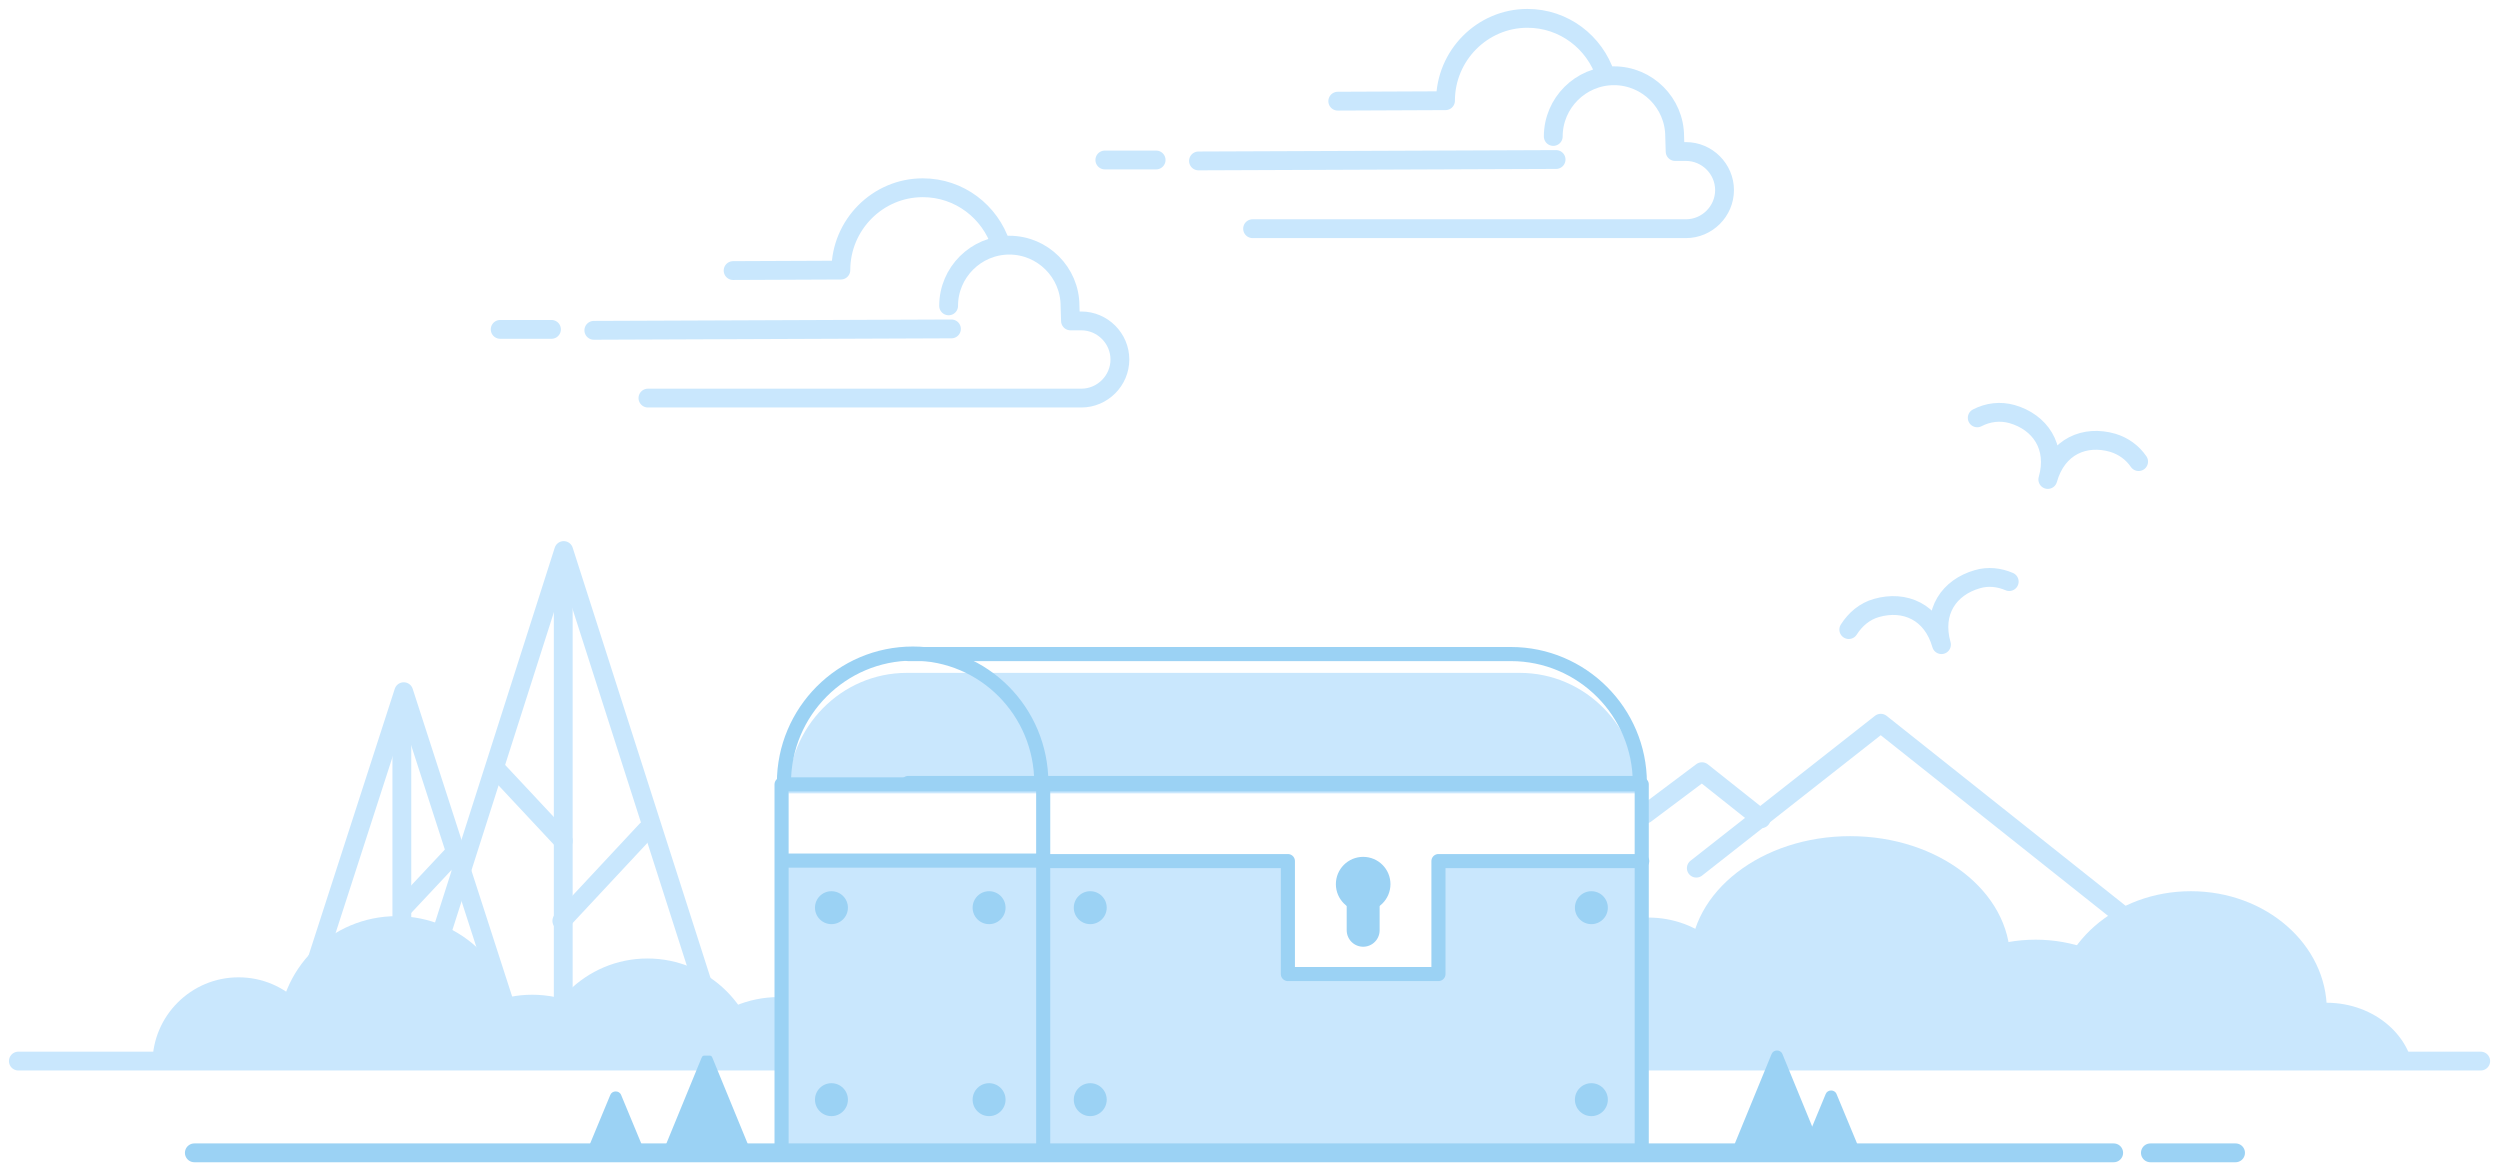 <?xml version="1.0" encoding="utf-8"?>
<!-- Generator: Adobe Illustrator 22.1.0, SVG Export Plug-In . SVG Version: 6.00 Build 0)  -->
<svg version="1.1" id="Layer_1" xmlns="http://www.w3.org/2000/svg" xmlns:xlink="http://www.w3.org/1999/xlink" x="0px" y="0px"
	 viewBox="0 0 531.3 249.3" style="enable-background:new 0 0 531.3 249.3;" xml:space="preserve">
<style type="text/css">
	.st0{fill:#C9E7FD;}
	.st1{fill:none;stroke:#C9E7FD;stroke-width:4;stroke-linecap:round;stroke-miterlimit:10;}
	.st2{fill:none;stroke:#9BD2F4;stroke-width:3;stroke-linecap:round;stroke-linejoin:round;stroke-miterlimit:10;}
	.st3{clip-path:url(#SVGID_2_);fill:#C9E7FD;}
	.st4{clip-path:url(#SVGID_4_);fill:#C9E7FD;}
	.st5{clip-path:url(#SVGID_6_);fill:#C9E7FD;}
	.st6{clip-path:url(#SVGID_8_);fill:#C9E7FD;}
	.st7{clip-path:url(#SVGID_10_);fill:#C9E7FD;}
	.st8{clip-path:url(#SVGID_12_);fill:#C9E7FD;}
	.st9{fill:none;stroke:#9BD2F4;stroke-width:4;stroke-linecap:round;stroke-miterlimit:10;}
	.st10{fill:none;stroke:#C9E7FD;stroke-width:4;stroke-linecap:round;stroke-linejoin:round;stroke-miterlimit:10;}
	.st11{fill:#9BD2F4;}
	.st12{clip-path:url(#SVGID_14_);fill:#C9E7FD;}
	.st13{clip-path:url(#SVGID_16_);fill:#C9E7FD;}
	.st14{clip-path:url(#SVGID_18_);fill:#C9E7FD;}
	.st15{clip-path:url(#SVGID_20_);fill:#C9E7FD;}
	.st16{clip-path:url(#SVGID_22_);fill:#C9E7FD;}
	.st17{fill:none;stroke:#9BD2F4;stroke-width:7;stroke-linecap:round;stroke-linejoin:round;stroke-miterlimit:10;}
</style>
<g id="Layer_1_1_">
</g>
<path class="st0" d="M192.7,143H323c13.9,0,25.2,11.5,25.2,25.6v0H167.5v0C167.5,154.5,178.8,143,192.7,143z"/>
<line class="st1" x1="3.9" y1="225.5" x2="527.2" y2="225.5"/>
<polygon class="st0" points="349,183 305.7,183 305.7,207 273.7,207 273.7,183 165.7,183 165.7,243.8 347.8,243.8 "/>
<path class="st2" d="M221.3,166.4c0-15.2-12.2-27.5-27.3-27.5s-27.4,12.3-27.4,27.5"/>
<path class="st2" d="M193,139h128.1c15.1,0,27.4,12.3,27.4,27.4v0H193"/>
<line class="st2" x1="221.7" y1="245.1" x2="221.7" y2="166.7"/>
<line class="st2" x1="166.7" y1="182.9" x2="221.9" y2="182.9"/>
<g>
	<g>
		<defs>
			<rect id="SVGID_1_" x="349.5" y="174.1" width="162.7" height="51"/>
		</defs>
		<clipPath id="SVGID_2_">
			<use xlink:href="#SVGID_1_"  style="overflow:visible;"/>
		</clipPath>
		<ellipse class="st3" cx="393.2" cy="204" rx="34" ry="26.3"/>
	</g>
	<g>
		<defs>
			<rect id="SVGID_3_" x="349.5" y="174.1" width="162.7" height="51"/>
		</defs>
		<clipPath id="SVGID_4_">
			<use xlink:href="#SVGID_3_"  style="overflow:visible;"/>
		</clipPath>
		<rect x="357.2" y="214.7" class="st4" width="52.3" height="12.3"/>
	</g>
	<g>
		<defs>
			<rect id="SVGID_5_" x="349.5" y="174.1" width="162.7" height="51"/>
		</defs>
		<clipPath id="SVGID_6_">
			<use xlink:href="#SVGID_5_"  style="overflow:visible;"/>
		</clipPath>
		<ellipse class="st5" cx="465.6" cy="214.7" rx="28.9" ry="25.3"/>
	</g>
	<g>
		<defs>
			<rect id="SVGID_7_" x="349.5" y="174.1" width="162.7" height="51"/>
		</defs>
		<clipPath id="SVGID_8_">
			<use xlink:href="#SVGID_7_"  style="overflow:visible;"/>
		</clipPath>
		<ellipse class="st6" cx="432.6" cy="225" rx="28.9" ry="25.3"/>
	</g>
	<g>
		<defs>
			<rect id="SVGID_9_" x="349.5" y="174.1" width="162.7" height="51"/>
		</defs>
		<clipPath id="SVGID_10_">
			<use xlink:href="#SVGID_9_"  style="overflow:visible;"/>
		</clipPath>
		<ellipse class="st7" cx="494.4" cy="229.5" rx="18.7" ry="16.4"/>
	</g>
	<g>
		<defs>
			<rect id="SVGID_11_" x="349.5" y="174.1" width="162.7" height="51"/>
		</defs>
		<clipPath id="SVGID_12_">
			<use xlink:href="#SVGID_11_"  style="overflow:visible;"/>
		</clipPath>
		<ellipse class="st8" cx="350.3" cy="212.2" rx="19.6" ry="17.2"/>
	</g>
</g>
<line class="st9" x1="41.3" y1="245" x2="449.2" y2="245"/>
<line class="st9" x1="457" y1="245" x2="475.1" y2="245"/>
<polyline class="st10" points="360.5,184.5 399.7,153.7 455.7,198.2 "/>
<polyline class="st10" points="349.7,173 361.7,164 374.3,174 "/>
<path class="st11" d="M158.1,245.5h-15.6c-0.9,0-1.5-0.9-1.2-1.7l7.8-19c0.4-1,1.9-1,2.3,0l7.8,19
	C159.7,244.6,159,245.5,158.1,245.5z"/>
<path class="st11" d="M135.2,245h-8.7c-0.9,0-1.5-0.9-1.2-1.7l4.4-10.6c0.4-1,1.9-1,2.3,0l4.4,10.6C136.7,244,136.1,245,135.2,245z"
	/>
<path class="st11" d="M385.5,244.7h-15.6c-0.9,0-1.5-0.9-1.2-1.7l7.8-19c0.4-1,1.9-1,2.3,0l7.8,19
	C387,243.7,386.4,244.7,385.5,244.7z"/>
<path class="st11" d="M393.5,244.8h-8.7c-0.9,0-1.5-0.9-1.2-1.7l4.4-10.6c0.4-1,1.9-1,2.3,0l4.4,10.6
	C395,243.9,394.4,244.8,393.5,244.8z"/>
<g>
	<g>
		<defs>
			<rect id="SVGID_13_" x="31.7" y="191.4" width="133.3" height="32.9"/>
		</defs>
		<clipPath id="SVGID_14_">
			<use xlink:href="#SVGID_13_"  style="overflow:visible;"/>
		</clipPath>
		<circle class="st12" cx="50.7" cy="226" r="18.3"/>
	</g>
	<g>
		<defs>
			<rect id="SVGID_15_" x="31.7" y="191.4" width="133.3" height="32.9"/>
		</defs>
		<clipPath id="SVGID_16_">
			<use xlink:href="#SVGID_15_"  style="overflow:visible;"/>
		</clipPath>
		<circle class="st13" cx="84.3" cy="219.9" r="25.2"/>
	</g>
	<g>
		<defs>
			<rect id="SVGID_17_" x="31.7" y="191.4" width="133.3" height="32.9"/>
		</defs>
		<clipPath id="SVGID_18_">
			<use xlink:href="#SVGID_17_"  style="overflow:visible;"/>
		</clipPath>
		<circle class="st14" cx="137.6" cy="227.5" r="23.8"/>
	</g>
	<g>
		<defs>
			<rect id="SVGID_19_" x="31.7" y="191.4" width="133.3" height="32.9"/>
		</defs>
		<clipPath id="SVGID_20_">
			<use xlink:href="#SVGID_19_"  style="overflow:visible;"/>
		</clipPath>
		<circle class="st15" cx="113.1" cy="235.2" r="23.8"/>
	</g>
	<g>
		<defs>
			<rect id="SVGID_21_" x="31.7" y="191.4" width="133.3" height="32.9"/>
		</defs>
		<clipPath id="SVGID_22_">
			<use xlink:href="#SVGID_21_"  style="overflow:visible;"/>
		</clipPath>
		<circle class="st16" cx="165.5" cy="235.7" r="23.8"/>
	</g>
</g>
<path class="st10" d="M330.1,29c0-7.1,5.8-12.9,12.9-12.9s12.9,5.8,12.9,12.9l0.1,3.2h2.3c4.5,0,8.2,3.7,8.2,8.2s-3.7,8.2-8.2,8.2
	h-92.1"/>
<path class="st10" d="M284.3,21.5l22.9-0.1c0-9.6,7.8-17.5,17.4-17.5c7.8,0,14.3,5.1,16.6,12.1"/>
<line class="st10" x1="254.7" y1="34.2" x2="330.7" y2="33.9"/>
<line class="st10" x1="245.7" y1="34" x2="234.8" y2="34"/>
<path class="st10" d="M201.6,65c0-7.1,5.8-12.9,12.9-12.9s12.9,5.8,12.9,12.9l0.1,3.2h2.3c4.5,0,8.2,3.7,8.2,8.2s-3.7,8.2-8.2,8.2
	h-92.1"/>
<path class="st10" d="M155.8,57.5l22.9-0.1c0-9.6,7.8-17.5,17.4-17.5c7.8,0,14.3,5.1,16.6,12.1"/>
<line class="st10" x1="126.2" y1="70.2" x2="202.2" y2="69.9"/>
<line class="st10" x1="117.2" y1="70" x2="106.3" y2="70"/>
<path class="st10" d="M454.5,98.1c-1.3-1.9-3.2-3.3-5.5-4c-5.9-1.7-11.8,0.7-13.8,7.8c2-7-1.7-12.2-7.6-13.9
	c-2.5-0.7-5.1-0.4-7.4,0.8"/>
<path class="st10" d="M427,123.6c-2.1-0.9-4.5-1.2-6.8-0.5c-5.9,1.7-9.6,6.8-7.6,13.9c-2-7-7.8-9.5-13.8-7.8
	c-2.5,0.7-4.5,2.4-5.9,4.6"/>
<g>
	<polygon class="st10" points="152.7,219.7 87,219.7 119.8,117 	"/>
	<polygon class="st10" points="109.3,219.7 62.3,219.7 85.8,147 	"/>
	<line class="st10" x1="119.7" y1="120.2" x2="119.7" y2="218.9"/>
	<line class="st10" x1="85.4" y1="150.7" x2="85.4" y2="218.9"/>
	<line class="st10" x1="85.7" y1="192.9" x2="96.2" y2="181.7"/>
	<line class="st10" x1="105.4" y1="163.4" x2="119.7" y2="178.7"/>
	<line class="st10" x1="119.4" y1="195.7" x2="137.4" y2="176.4"/>
</g>
<rect x="166.1" y="166.7" class="st2" width="182.8" height="78.4"/>
<polyline class="st2" points="349,183 305.7,183 305.7,207 273.7,207 273.7,183 221.9,183 "/>
<circle class="st11" cx="176.7" cy="192.9" r="3.5"/>
<circle class="st11" cx="210.2" cy="192.9" r="3.5"/>
<circle class="st11" cx="176.7" cy="233.7" r="3.5"/>
<circle class="st11" cx="210.2" cy="233.7" r="3.5"/>
<circle class="st11" cx="231.7" cy="192.9" r="3.5"/>
<circle class="st11" cx="231.7" cy="233.7" r="3.5"/>
<circle class="st11" cx="338.2" cy="192.9" r="3.5"/>
<circle class="st11" cx="338.2" cy="233.7" r="3.5"/>
<circle class="st11" cx="289.7" cy="187.9" r="5.8"/>
<line class="st17" x1="289.7" y1="197.7" x2="289.7" y2="187.9"/>
</svg>
